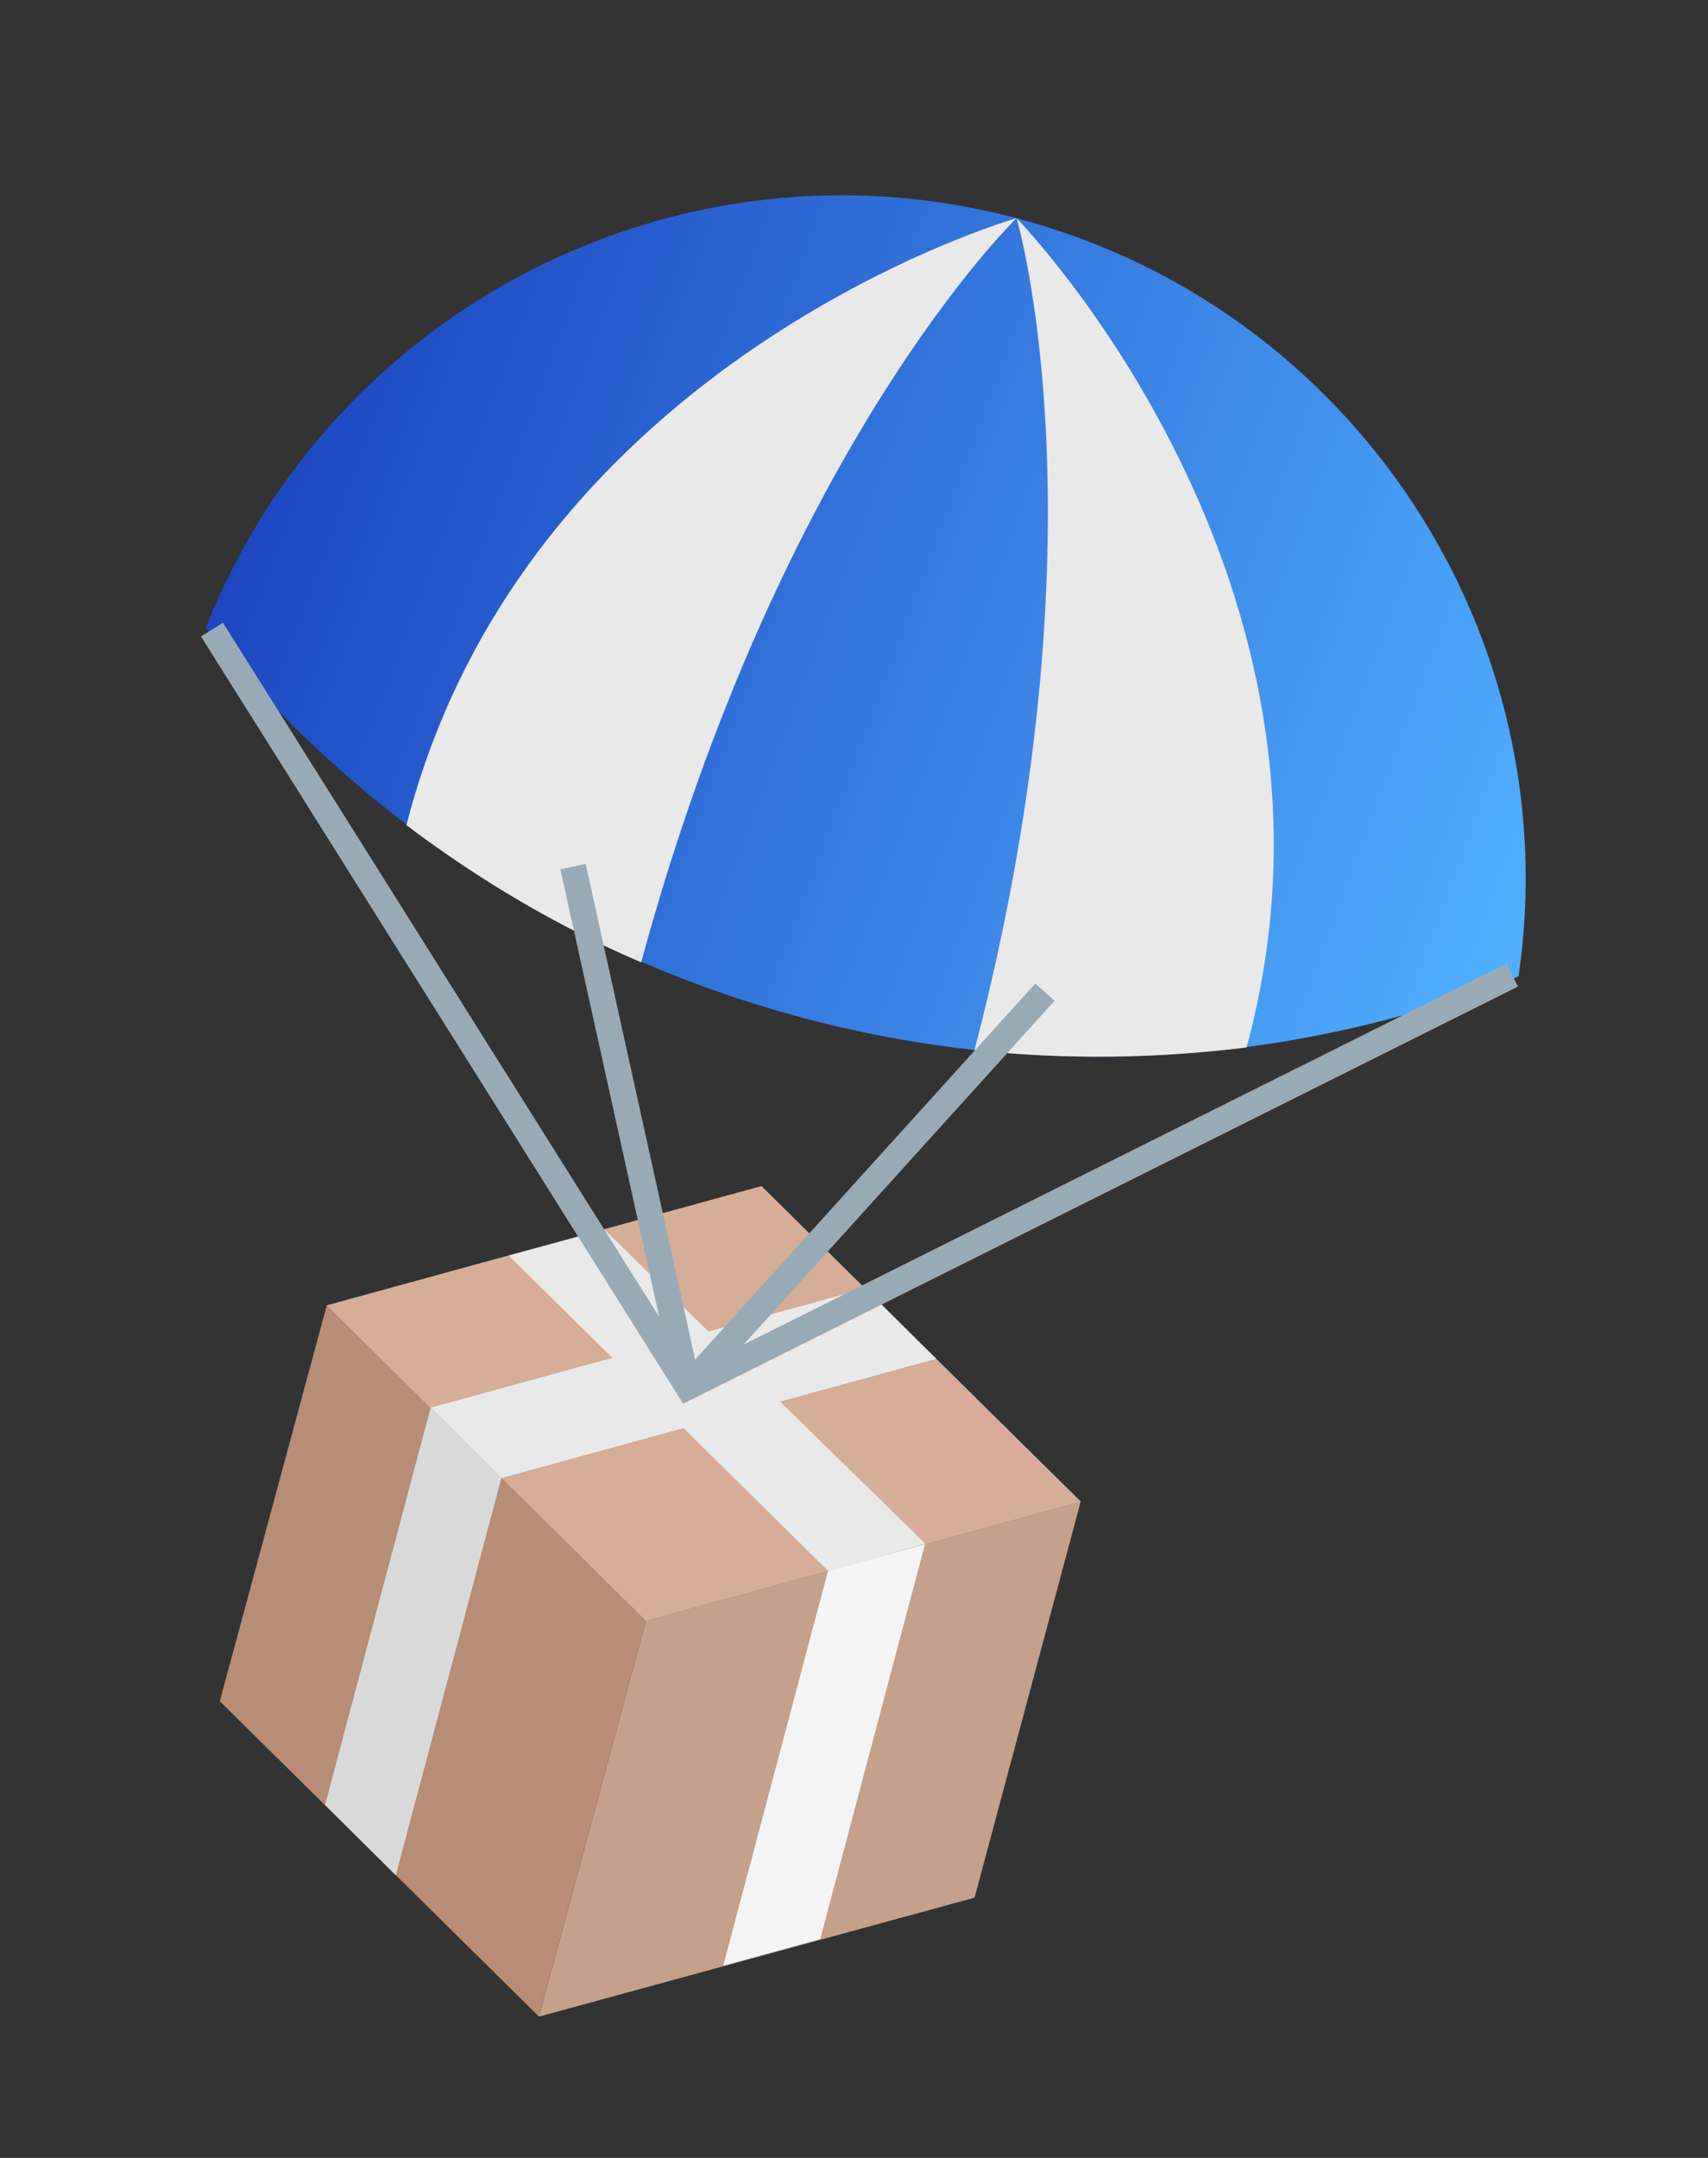 <svg width="76" height="96" viewBox="0 0 76 96" fill="none" xmlns="http://www.w3.org/2000/svg">
<rect x="0" y="0" width="76" height="96" fill="#333333" stroke="none"/>
<path d="M45.233 9.706C30.171 5.718 14.722 13.777 9.151 27.946C15.713 36.177 24.888 42.417 35.83 45.309C46.772 48.201 57.818 47.3 67.57 43.436C69.776 28.365 60.334 13.708 45.233 9.706Z" fill="url(#paint0_linear)"/>
<path d="M45.233 9.706C45.233 9.706 23.417 15.921 18.084 36.71C21.282 39.118 24.736 41.186 28.529 42.813C34.792 19.758 45.233 9.706 45.233 9.706Z" fill="#E9E9E9"/>
<path d="M43.362 46.716C47.467 47.154 51.498 47.085 55.466 46.6C61.105 25.925 45.234 9.707 45.234 9.707C45.234 9.707 49.382 23.614 43.362 46.716Z" fill="#E9E9E9"/>
<path d="M48.086 66.802L28.742 72.107L14.539 58.075L33.883 52.77L48.086 66.802Z" fill="#D6AD97"/>
<path d="M48.087 66.802L43.365 84.422L23.983 89.713L28.742 72.107L48.087 66.802Z" fill="#C5A08B"/>
<path d="M28.742 72.107L23.982 89.713L9.78 75.682L14.539 58.076L28.742 72.107Z" fill="#B78D75"/>
<path d="M32.182 87.449L36.497 86.266L41.166 68.67L36.851 69.853L32.182 87.449Z" fill="#F4F4F4"/>
<path d="M14.464 80.297L17.612 83.426L22.309 65.754L19.162 62.624L14.464 80.297Z" fill="#D9D9D9"/>
<path d="M48.086 66.802L28.742 72.107L14.539 58.075L33.883 52.77L48.086 66.802Z" fill="#D6AD97"/>
<path d="M22.634 55.86L36.875 69.906L41.166 68.67L26.896 54.702L22.634 55.86Z" fill="#E9E9E9"/>
<path d="M41.654 60.449L38.506 57.32L19.162 62.625L22.309 65.754L41.654 60.449Z" fill="#E9E9E9"/>
<path d="M9.432 28.008L30.608 61.699L67.288 43.376" stroke="#99AAB7" stroke-width="1.152" stroke-miterlimit="10"/>
<path d="M30.609 61.699L25.498 38.552" stroke="#99AAB7" stroke-width="1.152" stroke-miterlimit="10"/>
<path d="M30.608 61.698L46.497 44.137" stroke="#99AAB7" stroke-width="1.152" stroke-miterlimit="10"/>
<defs>
<linearGradient id="paint0_linear" x1="13.088" y1="17.354" x2="69.48" y2="38.317" gradientUnits="userSpaceOnUse">
<stop stop-color="#1C47C1"/>
<stop offset="1" stop-color="#50AFFF"/>
</linearGradient>
</defs>
</svg>
